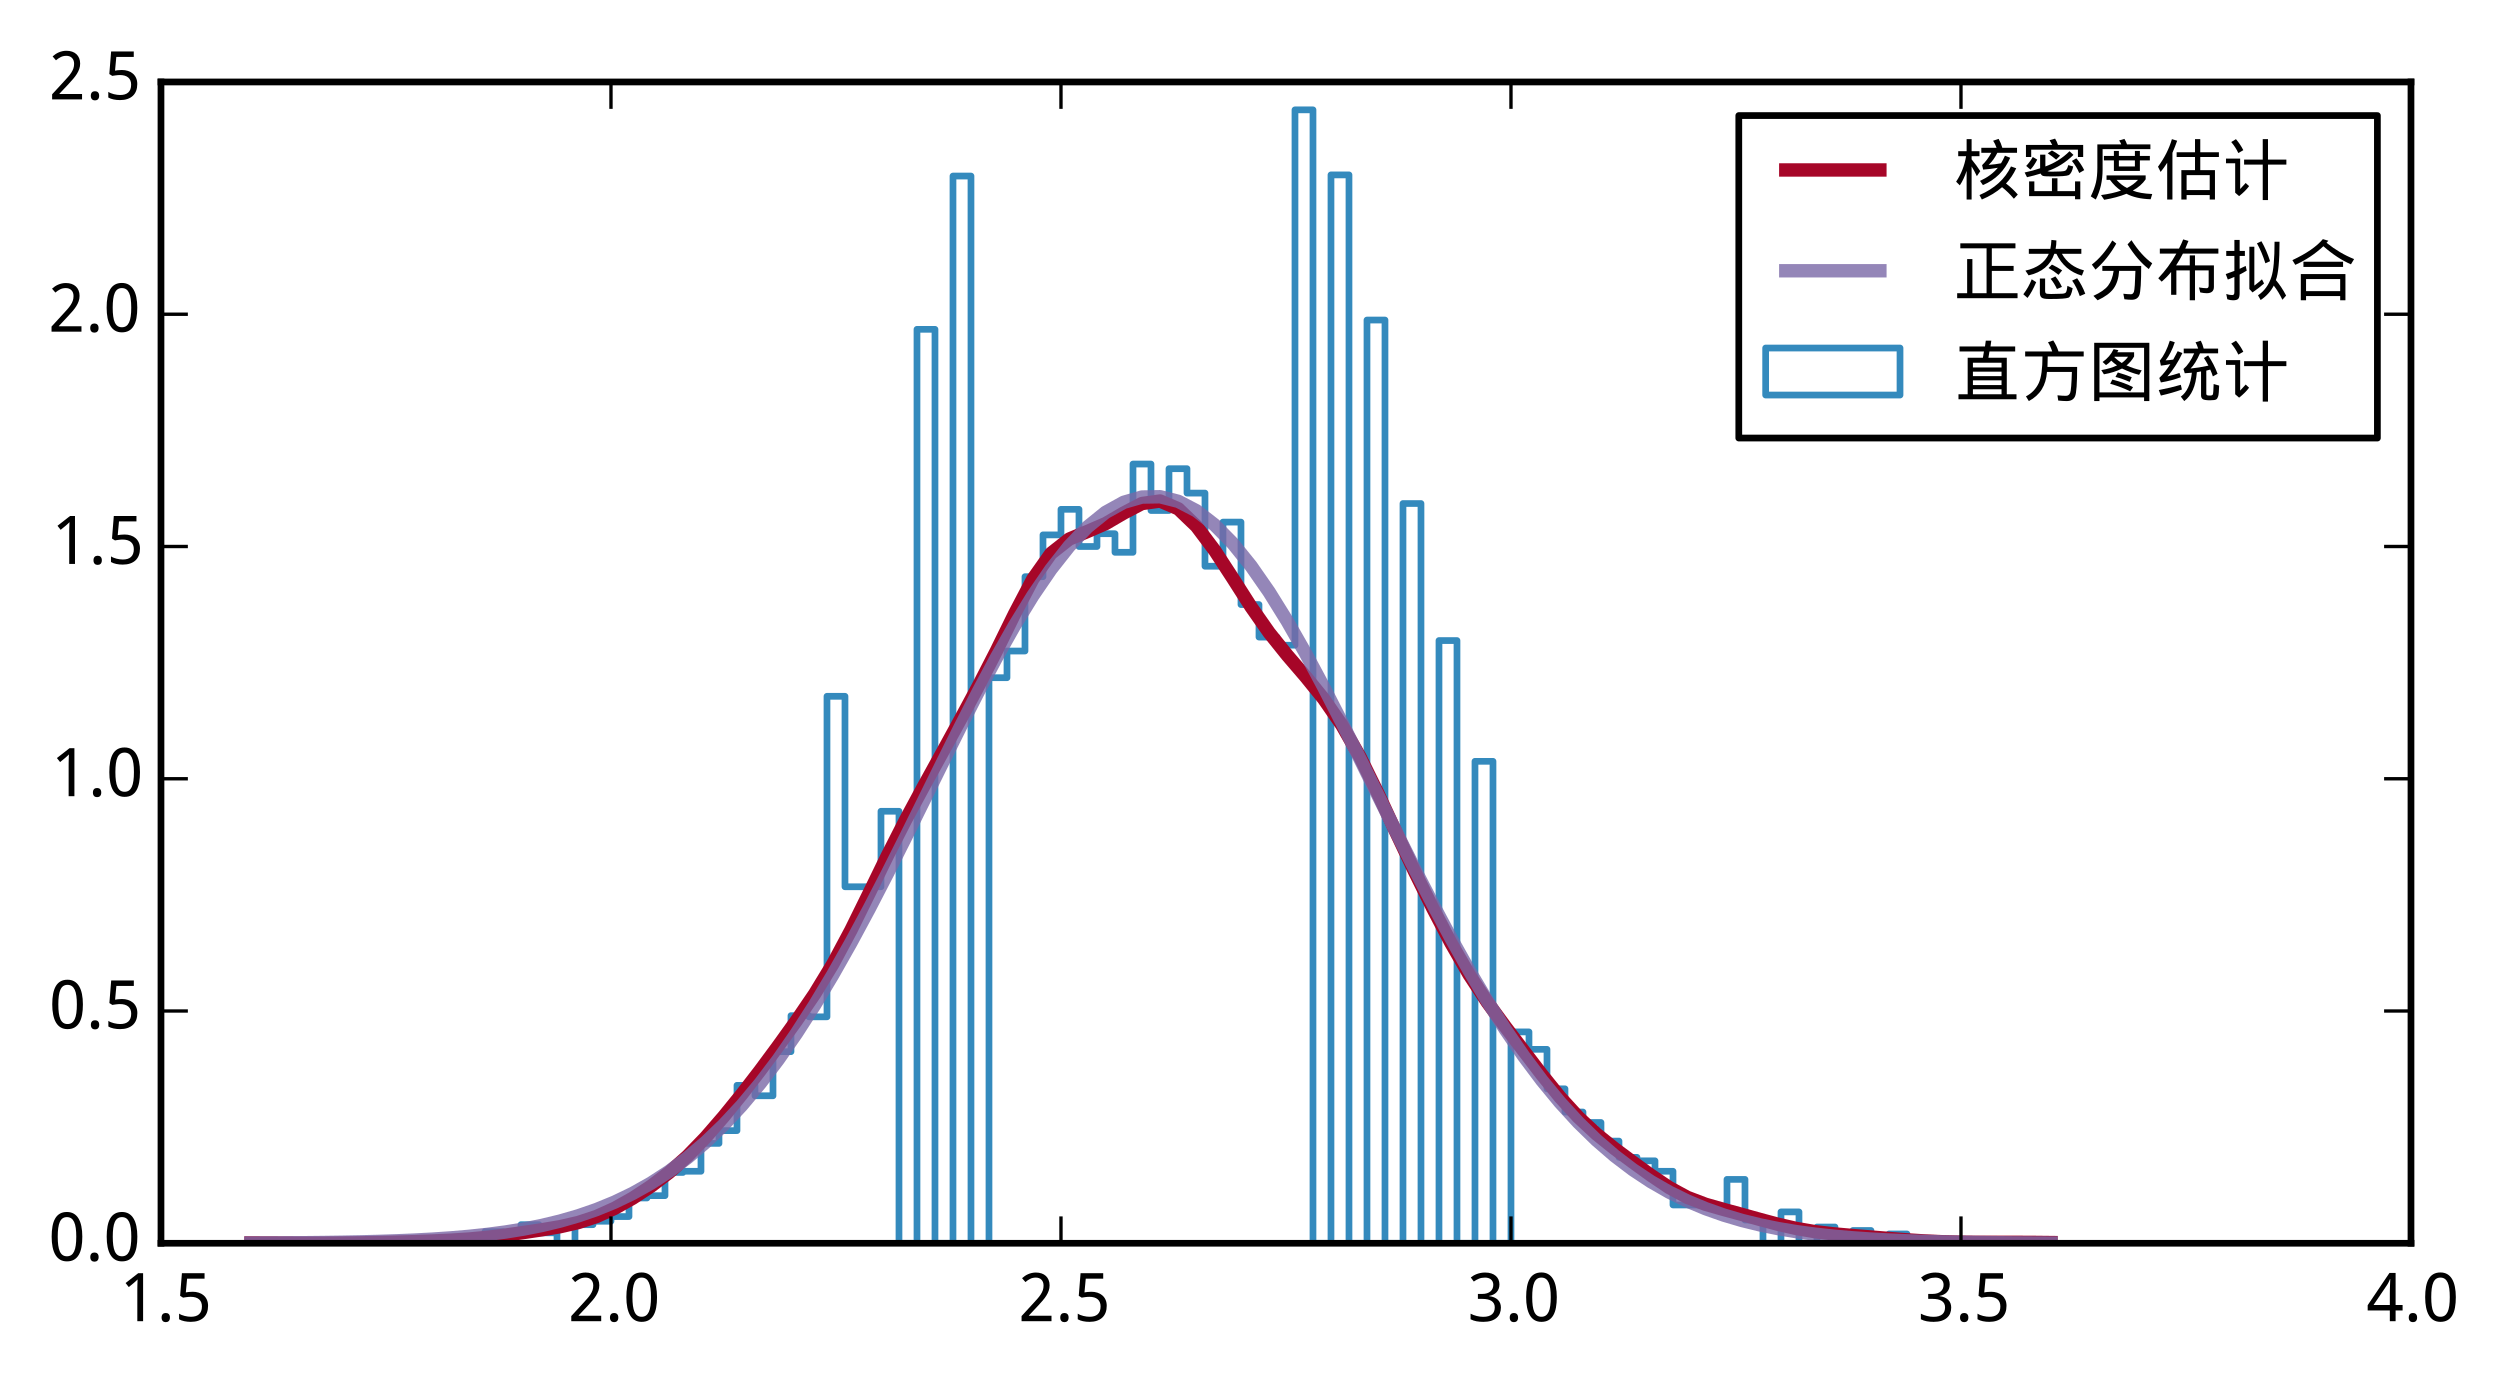 <?xml version="1.0" encoding="utf-8" standalone="no"?>
<!DOCTYPE svg PUBLIC "-//W3C//DTD SVG 1.1//EN"
  "http://www.w3.org/Graphics/SVG/1.1/DTD/svg11.dtd">
<!-- Created with matplotlib (http://matplotlib.org/) -->
<svg height="206pt" version="1.1" viewBox="0 0 372 206" width="372pt" xmlns="http://www.w3.org/2000/svg" xmlns:xlink="http://www.w3.org/1999/xlink">
 <defs>
  <style type="text/css">
*{stroke-linecap:butt;stroke-linejoin:round;}
  </style>
 </defs>
 <g id="figure_1">
  <g id="patch_1">
   <path d="
M0 206.196
L372.509 206.196
L372.509 0
L0 0
z
" style="fill:#ffffff;"/>
  </g>
  <g id="axes_1">
   <g id="patch_2">
    <path d="
M23.954 184.999
L358.754 184.999
L358.754 12.199
L23.954 12.199
z
" style="fill:#ffffff;"/>
   </g>
   <g id="patch_3">
    <path clip-path="url(#pf0b3882f03)" d="
M37.346 184.999
L37.346 184.826
L40.025 184.826
L40.025 184.999
L53.417 184.999
L53.417 184.826
L56.095 184.826
L56.095 184.999
L58.773 184.999
L58.773 184.826
L61.452 184.826
L61.452 184.999
L64.13 184.999
L64.13 184.48
L66.809 184.48
L66.809 184.653
L69.487 184.653
L69.487 184.48
L72.165 184.48
L72.165 183.271
L74.844 183.271
L74.844 183.789
L77.522 183.789
L77.522 182.234
L80.201 182.234
L80.201 183.444
L82.879 183.444
L82.879 184.999
L85.558 184.999
L85.558 182.234
L88.236 182.234
L88.236 181.716
L90.914 181.716
L90.914 181.024
L93.593 181.024
L93.593 178.26
L96.271 178.26
L96.271 177.914
L98.95 177.914
L98.95 174.458
L101.628 174.458
L101.628 174.285
L104.306 174.285
L104.306 170.138
L106.985 170.138
L106.985 168.237
L109.663 168.237
L109.663 161.498
L112.341 161.498
L112.341 163.053
L115.02 163.053
L115.02 156.487
L117.698 156.487
L117.698 151.13
L120.377 151.13
L120.377 151.303
L123.055 151.303
L123.055 103.61
L125.733 103.61
L125.733 131.949
L131.09 131.949
L131.09 120.717
L133.769 120.717
L133.769 184.999
L136.447 184.999
L136.447 49.005
L139.125 49.005
L139.125 184.999
L141.804 184.999
L141.804 26.196
L144.482 26.196
L144.482 184.999
L147.161 184.999
L147.161 100.845
L149.839 100.845
L149.839 96.871
L152.517 96.871
L152.517 85.812
L155.196 85.812
L155.196 79.591
L157.874 79.591
L157.874 75.789
L160.553 75.789
L160.553 81.319
L163.231 81.319
L163.231 79.418
L165.909 79.418
L165.909 82.183
L168.588 82.183
L168.588 69.05
L171.266 69.05
L171.266 75.962
L173.945 75.962
L173.945 69.741
L176.623 69.741
L176.623 73.37
L179.301 73.37
L179.301 84.256
L181.98 84.256
L181.98 77.69
L184.658 77.69
L184.658 89.959
L187.337 89.959
L187.337 94.797
L190.015 94.797
L190.015 96.007
L192.693 96.007
L192.693 16.346
L195.372 16.346
L195.372 184.999
L198.05 184.999
L198.05 26.023
L200.729 26.023
L200.729 184.999
L203.407 184.999
L203.407 47.623
L206.085 47.623
L206.085 184.999
L208.764 184.999
L208.764 74.925
L211.442 74.925
L211.442 184.999
L214.121 184.999
L214.121 95.316
L216.799 95.316
L216.799 184.999
L219.477 184.999
L219.477 113.287
L222.156 113.287
L222.156 184.999
L224.834 184.999
L224.834 153.549
L227.513 153.549
L227.513 156.141
L230.191 156.141
L230.191 162.016
L232.869 162.016
L232.869 165.472
L235.548 165.472
L235.548 167.028
L238.226 167.028
L238.226 169.792
L240.905 169.792
L240.905 172.212
L243.583 172.212
L243.583 172.73
L246.261 172.73
L246.261 174.285
L248.94 174.285
L248.94 179.296
L254.297 179.296
L254.297 179.469
L256.975 179.469
L256.975 175.495
L259.653 175.495
L259.653 181.543
L262.332 181.543
L262.332 184.999
L265.01 184.999
L265.01 180.333
L267.689 180.333
L267.689 184.999
L270.367 184.999
L270.367 182.58
L273.045 182.58
L273.045 184.999
L275.724 184.999
L275.724 183.098
L278.402 183.098
L278.402 184.999
L281.081 184.999
L281.081 183.616
L283.759 183.616
L283.759 184.999
L286.437 184.999
L286.437 184.653
L289.116 184.653
L289.116 184.999
L291.794 184.999
L291.794 184.826
L294.473 184.826
L294.473 184.999
L297.151 184.999
L297.151 184.826
L302.508 184.826
L302.508 184.653
L305.186 184.653
L305.186 184.999
L305.186 184.999" style="fill:none;stroke:#348abd;stroke-linejoin:miter;"/>
   </g>
   <g id="line2d_1">
    <path clip-path="url(#pf0b3882f03)" d="
M37.346 184.958
L40.052 184.965
L42.757 184.978
L45.463 184.987
L48.168 184.984
L50.873 184.966
L53.579 184.933
L56.285 184.888
L58.99 184.831
L61.695 184.756
L64.401 184.66
L67.106 184.538
L69.812 184.368
L72.517 184.118
L75.223 183.781
L77.928 183.394
L80.633 182.99
L83.339 182.534
L86.044 181.913
L88.75 181.018
L91.455 179.8
L94.161 178.283
L96.866 176.507
L99.572 174.456
L102.277 172.054
L104.983 169.256
L107.688 166.134
L110.394 162.8
L113.099 159.292
L115.804 155.633
L118.51 151.87
L121.215 147.9
L123.921 143.455
L126.626 138.393
L129.332 132.896
L132.037 127.336
L134.743 122.019
L137.448 116.994
L140.154 112.082
L142.859 107.141
L145.564 102.113
L148.27 96.847
L150.975 91.33
L153.681 86.173
L156.386 82.347
L159.092 80.216
L161.797 79.09
L164.503 77.921
L167.208 76.342
L169.914 74.926
L172.619 74.551
L175.324 75.707
L178.03 78.3
L180.735 81.895
L183.441 86.047
L186.146 90.283
L188.852 94.146
L191.557 97.518
L194.263 100.67
L196.968 104
L199.674 107.905
L202.379 112.651
L205.084 118.153
L207.79 123.979
L210.495 129.698
L213.201 135.163
L215.906 140.328
L218.612 145.027
L221.317 149.139
L224.023 152.823
L226.728 156.375
L229.434 159.91
L232.139 163.262
L234.844 166.221
L237.55 168.737
L240.255 170.915
L242.961 172.925
L245.666 174.882
L248.372 176.705
L251.077 178.17
L253.783 179.199
L256.488 179.972
L259.194 180.705
L261.899 181.46
L264.604 182.182
L267.31 182.799
L270.015 183.264
L272.721 183.584
L275.426 183.823
L278.132 184.046
L280.837 184.267
L283.543 184.475
L286.248 184.648
L288.954 184.767
L291.659 184.834
L294.364 184.861
L297.07 184.862
L299.775 184.858
L302.481 184.867
L305.186 184.895" style="fill:none;stroke:#a60628;stroke-linecap:square;stroke-width:2.0;"/>
   </g>
   <g id="line2d_2">
    <path clip-path="url(#pf0b3882f03)" d="
M37.346 184.967
L40.052 184.954
L42.757 184.937
L45.463 184.915
L48.168 184.885
L50.873 184.845
L53.579 184.793
L56.285 184.725
L58.99 184.637
L61.695 184.524
L64.401 184.38
L67.106 184.197
L69.812 183.967
L72.517 183.679
L75.223 183.322
L77.928 182.884
L80.633 182.347
L83.339 181.697
L86.044 180.915
L88.75 179.981
L91.455 178.874
L94.161 177.572
L96.866 176.052
L99.572 174.293
L102.277 172.273
L104.983 169.972
L107.688 167.372
L110.394 164.458
L113.099 161.221
L115.804 157.656
L118.51 153.765
L121.215 149.555
L123.921 145.043
L126.626 140.256
L129.332 135.225
L132.037 129.995
L134.743 124.618
L137.448 119.152
L140.154 113.667
L142.859 108.235
L145.564 102.936
L148.27 97.851
L150.975 93.062
L153.681 88.651
L156.386 84.697
L159.092 81.269
L161.797 78.434
L164.503 76.245
L167.208 74.745
L169.914 73.962
L172.619 73.914
L175.324 74.599
L178.03 76.006
L180.735 78.106
L183.441 80.859
L186.146 84.211
L188.852 88.1
L191.557 92.454
L194.263 97.198
L196.968 102.248
L199.674 107.524
L202.379 112.943
L205.084 118.425
L207.79 123.897
L210.495 129.29
L213.201 134.543
L215.906 139.602
L218.612 144.424
L221.317 148.974
L224.023 153.225
L226.728 157.159
L229.434 160.768
L232.139 164.048
L234.844 167.004
L237.55 169.645
L240.255 171.985
L242.961 174.041
L245.666 175.833
L248.372 177.383
L251.077 178.713
L253.783 179.845
L256.488 180.801
L259.194 181.602
L261.899 182.268
L264.604 182.819
L267.31 183.269
L270.015 183.636
L272.721 183.932
L275.426 184.169
L278.132 184.358
L280.837 184.507
L283.543 184.624
L286.248 184.715
L288.954 184.785
L291.659 184.839
L294.364 184.88
L297.07 184.911
L299.775 184.935
L302.481 184.952
L305.186 184.965" style="fill:none;opacity:0.8;stroke:#7a68a6;stroke-linecap:square;stroke-width:2.0;"/>
   </g>
   <g id="patch_4">
    <path d="
M23.954 12.199
L358.754 12.199" style="fill:none;stroke:#000000;stroke-linecap:square;stroke-linejoin:miter;"/>
   </g>
   <g id="patch_5">
    <path d="
M358.754 184.999
L358.754 12.199" style="fill:none;stroke:#000000;stroke-linecap:square;stroke-linejoin:miter;"/>
   </g>
   <g id="patch_6">
    <path d="
M23.954 184.999
L358.754 184.999" style="fill:none;stroke:#000000;stroke-linecap:square;stroke-linejoin:miter;"/>
   </g>
   <g id="patch_7">
    <path d="
M23.954 184.999
L23.954 12.199" style="fill:none;stroke:#000000;stroke-linecap:square;stroke-linejoin:miter;"/>
   </g>
   <g id="matplotlib.axis_1">
    <g id="xtick_1">
     <g id="line2d_3">
      <defs>
       <path d="
M0 0
L0 -4" id="m93b0483c22" style="stroke:#000000;stroke-width:0.5;"/>
      </defs>
      <g>
       <use style="stroke:#000000;stroke-width:0.5;" x="23.954" xlink:href="#m93b0483c22" y="184.999"/>
      </g>
     </g>
     <g id="line2d_4">
      <defs>
       <path d="
M0 0
L0 4" id="m741efc42ff" style="stroke:#000000;stroke-width:0.5;"/>
      </defs>
      <g>
       <use style="stroke:#000000;stroke-width:0.5;" x="23.954" xlink:href="#m741efc42ff" y="12.199"/>
      </g>
     </g>
     <g id="text_1">
      <!-- 1.5 -->
      <defs>
       <path d="
M34.719 0
L26.125 0
L26.125 44.578
Q26.125 46.688 26.141 49.078
Q26.172 51.469 26.234 53.828
Q26.312 56.203 26.391 58.375
Q26.469 60.547 26.516 62.203
Q25.688 61.328 25.047 60.688
Q24.422 60.062 23.75 59.469
Q23.094 58.891 22.359 58.219
Q21.625 57.562 20.609 56.688
L13.375 50.781
L8.688 56.781
L27.391 71.391
L34.719 71.391
z
" id="WenQuanYiMicroHei-31"/>
       <path d="
M7.172 5.422
Q7.172 7.281 7.656 8.562
Q8.156 9.859 8.984 10.656
Q9.812 11.469 10.938 11.828
Q12.062 12.203 13.375 12.203
Q14.656 12.203 15.797 11.828
Q16.938 11.469 17.766 10.656
Q18.609 9.859 19.094 8.562
Q19.578 7.281 19.578 5.422
Q19.578 3.609 19.094 2.312
Q18.609 1.031 17.766 0.188
Q16.938 -0.641 15.797 -1.031
Q14.656 -1.422 13.375 -1.422
Q12.062 -1.422 10.938 -1.031
Q9.812 -0.641 8.984 0.188
Q8.156 1.031 7.656 2.312
Q7.172 3.609 7.172 5.422" id="WenQuanYiMicroHei-2e"/>
       <path d="
M26.609 43.797
Q31.453 43.797 35.625 42.453
Q39.797 41.109 42.891 38.469
Q46 35.844 47.75 31.938
Q49.516 28.031 49.516 22.906
Q49.516 17.328 47.844 12.891
Q46.188 8.453 42.922 5.375
Q39.656 2.297 34.844 0.656
Q30.031 -0.984 23.781 -0.984
Q21.297 -0.984 18.875 -0.734
Q16.453 -0.484 14.234 -0.016
Q12.016 0.438 10.016 1.172
Q8.016 1.906 6.391 2.875
L6.391 11.281
Q8.016 10.156 10.188 9.281
Q12.359 8.406 14.75 7.812
Q17.141 7.234 19.547 6.906
Q21.969 6.594 24.031 6.594
Q27.875 6.594 30.906 7.5
Q33.938 8.406 36.031 10.297
Q38.141 12.203 39.25 15.078
Q40.375 17.969 40.375 21.922
Q40.375 28.906 36.078 32.594
Q31.781 36.281 23.578 36.281
Q22.266 36.281 20.719 36.156
Q19.188 36.031 17.641 35.828
Q16.109 35.641 14.719 35.422
Q13.328 35.203 12.312 35.016
L7.906 37.797
L10.594 71.391
L44.281 71.391
L44.281 63.281
L18.312 63.281
L16.406 42.828
Q17.969 43.109 20.531 43.453
Q23.094 43.797 26.609 43.797" id="WenQuanYiMicroHei-35"/>
      </defs>
      <g transform="translate(17.821 196.594)scale(0.1 -0.1)">
       <use xlink:href="#WenQuanYiMicroHei-31"/>
       <use x="55.078" xlink:href="#WenQuanYiMicroHei-2e"/>
       <use x="81.885" xlink:href="#WenQuanYiMicroHei-35"/>
      </g>
     </g>
    </g>
    <g id="xtick_2">
     <g id="line2d_5">
      <g>
       <use style="stroke:#000000;stroke-width:0.5;" x="90.914" xlink:href="#m93b0483c22" y="184.999"/>
      </g>
     </g>
     <g id="line2d_6">
      <g>
       <use style="stroke:#000000;stroke-width:0.5;" x="90.914" xlink:href="#m741efc42ff" y="12.199"/>
      </g>
     </g>
     <g id="text_2">
      <!-- 2.0 -->
      <defs>
       <path d="
M49.219 0
L4.688 0
L4.688 7.625
L21.781 26.219
Q25.438 30.172 28.312 33.438
Q31.203 36.719 33.219 39.844
Q35.25 42.969 36.328 46.109
Q37.406 49.266 37.406 52.984
Q37.406 55.859 36.578 58.047
Q35.75 60.25 34.203 61.781
Q32.672 63.328 30.562 64.109
Q28.469 64.891 25.875 64.891
Q21.234 64.891 17.5 63.016
Q13.766 61.141 10.406 58.203
L5.422 64.016
Q7.375 65.766 9.609 67.297
Q11.859 68.844 14.453 69.969
Q17.047 71.094 19.922 71.75
Q22.797 72.406 25.984 72.406
Q30.672 72.406 34.453 71.094
Q38.234 69.781 40.859 67.312
Q43.5 64.844 44.938 61.297
Q46.391 57.766 46.391 53.328
Q46.391 49.172 45.094 45.406
Q43.797 41.656 41.531 38.016
Q39.266 34.375 36.109 30.703
Q32.953 27.047 29.297 23.094
L15.578 8.5
L15.578 8.109
L49.219 8.109
z
" id="WenQuanYiMicroHei-32"/>
       <path d="
M50.391 35.797
Q50.391 27.156 49.141 20.312
Q47.906 13.484 45.141 8.734
Q42.391 4 38.031 1.5
Q33.688 -0.984 27.484 -0.984
Q21.734 -0.984 17.453 1.5
Q13.188 4 10.375 8.734
Q7.562 13.484 6.172 20.312
Q4.781 27.156 4.781 35.797
Q4.781 44.438 6.031 51.266
Q7.281 58.109 9.984 62.812
Q12.703 67.531 17.016 70.016
Q21.344 72.516 27.484 72.516
Q33.297 72.516 37.594 70.047
Q41.891 67.578 44.719 62.859
Q47.562 58.156 48.969 51.312
Q50.391 44.484 50.391 35.797
M13.812 35.797
Q13.812 28.469 14.547 23
Q15.281 17.531 16.891 13.891
Q18.5 10.25 21.109 8.422
Q23.734 6.594 27.484 6.594
Q31.25 6.594 33.891 8.391
Q36.531 10.203 38.203 13.812
Q39.891 17.438 40.641 22.922
Q41.406 28.422 41.406 35.797
Q41.406 43.109 40.641 48.578
Q39.891 54.047 38.203 57.656
Q36.531 61.281 33.891 63.078
Q31.25 64.891 27.484 64.891
Q23.734 64.891 21.109 63.078
Q18.5 61.281 16.891 57.656
Q15.281 54.047 14.547 48.578
Q13.812 43.109 13.812 35.797" id="WenQuanYiMicroHei-30"/>
      </defs>
      <g transform="translate(84.537 196.594)scale(0.1 -0.1)">
       <use xlink:href="#WenQuanYiMicroHei-32"/>
       <use x="55.078" xlink:href="#WenQuanYiMicroHei-2e"/>
       <use x="81.885" xlink:href="#WenQuanYiMicroHei-30"/>
      </g>
     </g>
    </g>
    <g id="xtick_3">
     <g id="line2d_7">
      <g>
       <use style="stroke:#000000;stroke-width:0.5;" x="157.874" xlink:href="#m93b0483c22" y="184.999"/>
      </g>
     </g>
     <g id="line2d_8">
      <g>
       <use style="stroke:#000000;stroke-width:0.5;" x="157.874" xlink:href="#m741efc42ff" y="12.199"/>
      </g>
     </g>
     <g id="text_3">
      <!-- 2.5 -->
      <g transform="translate(151.541 196.594)scale(0.1 -0.1)">
       <use xlink:href="#WenQuanYiMicroHei-32"/>
       <use x="55.078" xlink:href="#WenQuanYiMicroHei-2e"/>
       <use x="81.885" xlink:href="#WenQuanYiMicroHei-35"/>
      </g>
     </g>
    </g>
    <g id="xtick_4">
     <g id="line2d_9">
      <g>
       <use style="stroke:#000000;stroke-width:0.5;" x="224.834" xlink:href="#m93b0483c22" y="184.999"/>
      </g>
     </g>
     <g id="line2d_10">
      <g>
       <use style="stroke:#000000;stroke-width:0.5;" x="224.834" xlink:href="#m741efc42ff" y="12.199"/>
      </g>
     </g>
     <g id="text_4">
      <!-- 3.0 -->
      <defs>
       <path d="
M46.922 54.688
Q46.922 51.125 45.797 48.188
Q44.672 45.266 42.641 43.109
Q40.625 40.969 37.797 39.578
Q34.969 38.188 31.5 37.594
L31.5 37.312
Q40.141 36.234 44.625 31.812
Q49.125 27.391 49.125 20.312
Q49.125 15.625 47.531 11.719
Q45.953 7.812 42.719 4.984
Q39.5 2.156 34.562 0.578
Q29.641 -0.984 22.906 -0.984
Q17.578 -0.984 12.859 -0.141
Q8.156 0.688 4 2.875
L4 11.188
Q8.25 8.938 13.203 7.719
Q18.172 6.5 22.703 6.5
Q27.203 6.5 30.469 7.469
Q33.734 8.453 35.859 10.25
Q37.984 12.062 38.984 14.688
Q39.984 17.328 39.984 20.609
Q39.984 23.922 38.688 26.281
Q37.406 28.656 35.016 30.188
Q32.625 31.734 29.172 32.469
Q25.734 33.203 21.391 33.203
L14.891 33.203
L14.891 40.578
L21.391 40.578
Q25.344 40.578 28.422 41.547
Q31.5 42.531 33.562 44.328
Q35.641 46.141 36.719 48.625
Q37.797 51.125 37.797 54.109
Q37.797 56.641 36.906 58.641
Q36.031 60.641 34.422 62.031
Q32.812 63.422 30.562 64.156
Q28.328 64.891 25.594 64.891
Q20.359 64.891 16.375 63.25
Q12.406 61.625 8.797 58.984
L4.297 65.094
Q6.156 66.609 8.422 67.922
Q10.688 69.234 13.375 70.234
Q16.062 71.234 19.109 71.812
Q22.172 72.406 25.594 72.406
Q30.859 72.406 34.828 71.094
Q38.812 69.781 41.5 67.406
Q44.188 65.047 45.547 61.797
Q46.922 58.547 46.922 54.688" id="WenQuanYiMicroHei-33"/>
      </defs>
      <g transform="translate(218.423 196.594)scale(0.1 -0.1)">
       <use xlink:href="#WenQuanYiMicroHei-33"/>
       <use x="55.078" xlink:href="#WenQuanYiMicroHei-2e"/>
       <use x="81.885" xlink:href="#WenQuanYiMicroHei-30"/>
      </g>
     </g>
    </g>
    <g id="xtick_5">
     <g id="line2d_11">
      <g>
       <use style="stroke:#000000;stroke-width:0.5;" x="291.794" xlink:href="#m93b0483c22" y="184.999"/>
      </g>
     </g>
     <g id="line2d_12">
      <g>
       <use style="stroke:#000000;stroke-width:0.5;" x="291.794" xlink:href="#m741efc42ff" y="12.199"/>
      </g>
     </g>
     <g id="text_5">
      <!-- 3.5 -->
      <g transform="translate(285.427 196.594)scale(0.1 -0.1)">
       <use xlink:href="#WenQuanYiMicroHei-33"/>
       <use x="55.078" xlink:href="#WenQuanYiMicroHei-2e"/>
       <use x="81.885" xlink:href="#WenQuanYiMicroHei-35"/>
      </g>
     </g>
    </g>
    <g id="xtick_6">
     <g id="line2d_13">
      <g>
       <use style="stroke:#000000;stroke-width:0.5;" x="358.754" xlink:href="#m93b0483c22" y="184.999"/>
      </g>
     </g>
     <g id="line2d_14">
      <g>
       <use style="stroke:#000000;stroke-width:0.5;" x="358.754" xlink:href="#m741efc42ff" y="12.199"/>
      </g>
     </g>
     <g id="text_6">
      <!-- 4.0 -->
      <defs>
       <path d="
M53.078 16.016
L42.672 16.016
L42.672 0
L34.078 0
L34.078 16.016
L1.125 16.016
L1.125 23.781
L33.5 71.781
L42.672 71.781
L42.672 24.125
L53.078 24.125
z

M34.078 24.125
L34.078 41.5
Q34.078 44.234 34.156 47.234
Q34.234 50.25 34.328 53.094
Q34.422 55.953 34.547 58.438
Q34.672 60.938 34.719 62.594
L34.281 62.594
Q33.938 61.625 33.422 60.422
Q32.906 59.234 32.297 58.031
Q31.688 56.844 31.047 55.719
Q30.422 54.594 29.891 53.812
L9.812 24.125
z
" id="WenQuanYiMicroHei-34"/>
      </defs>
      <g transform="translate(352.199 196.594)scale(0.1 -0.1)">
       <use xlink:href="#WenQuanYiMicroHei-34"/>
       <use x="55.078" xlink:href="#WenQuanYiMicroHei-2e"/>
       <use x="81.885" xlink:href="#WenQuanYiMicroHei-30"/>
      </g>
     </g>
    </g>
   </g>
   <g id="matplotlib.axis_2">
    <g id="ytick_1">
     <g id="line2d_15">
      <defs>
       <path d="
M0 0
L4 0" id="m728421d6d4" style="stroke:#000000;stroke-width:0.5;"/>
      </defs>
      <g>
       <use style="stroke:#000000;stroke-width:0.5;" x="23.954" xlink:href="#m728421d6d4" y="184.999"/>
      </g>
     </g>
     <g id="line2d_16">
      <defs>
       <path d="
M0 0
L-4 0" id="mcb0005524f" style="stroke:#000000;stroke-width:0.5;"/>
      </defs>
      <g>
       <use style="stroke:#000000;stroke-width:0.5;" x="358.754" xlink:href="#mcb0005524f" y="184.999"/>
      </g>
     </g>
     <g id="text_7">
      <!-- 0.0 -->
      <g transform="translate(7.209 187.595)scale(0.1 -0.1)">
       <use xlink:href="#WenQuanYiMicroHei-30"/>
       <use x="55.078" xlink:href="#WenQuanYiMicroHei-2e"/>
       <use x="81.885" xlink:href="#WenQuanYiMicroHei-30"/>
      </g>
     </g>
    </g>
    <g id="ytick_2">
     <g id="line2d_17">
      <g>
       <use style="stroke:#000000;stroke-width:0.5;" x="23.954" xlink:href="#m728421d6d4" y="150.439"/>
      </g>
     </g>
     <g id="line2d_18">
      <g>
       <use style="stroke:#000000;stroke-width:0.5;" x="358.754" xlink:href="#mcb0005524f" y="150.439"/>
      </g>
     </g>
     <g id="text_8">
      <!-- 0.5 -->
      <g transform="translate(7.297 153.035)scale(0.1 -0.1)">
       <use xlink:href="#WenQuanYiMicroHei-30"/>
       <use x="55.078" xlink:href="#WenQuanYiMicroHei-2e"/>
       <use x="81.885" xlink:href="#WenQuanYiMicroHei-35"/>
      </g>
     </g>
    </g>
    <g id="ytick_3">
     <g id="line2d_19">
      <g>
       <use style="stroke:#000000;stroke-width:0.5;" x="23.954" xlink:href="#m728421d6d4" y="115.879"/>
      </g>
     </g>
     <g id="line2d_20">
      <g>
       <use style="stroke:#000000;stroke-width:0.5;" x="358.754" xlink:href="#mcb0005524f" y="115.879"/>
      </g>
     </g>
     <g id="text_9">
      <!-- 1.0 -->
      <g transform="translate(7.6 118.475)scale(0.1 -0.1)">
       <use xlink:href="#WenQuanYiMicroHei-31"/>
       <use x="55.078" xlink:href="#WenQuanYiMicroHei-2e"/>
       <use x="81.885" xlink:href="#WenQuanYiMicroHei-30"/>
      </g>
     </g>
    </g>
    <g id="ytick_4">
     <g id="line2d_21">
      <g>
       <use style="stroke:#000000;stroke-width:0.5;" x="23.954" xlink:href="#m728421d6d4" y="81.319"/>
      </g>
     </g>
     <g id="line2d_22">
      <g>
       <use style="stroke:#000000;stroke-width:0.5;" x="358.754" xlink:href="#mcb0005524f" y="81.319"/>
      </g>
     </g>
     <g id="text_10">
      <!-- 1.5 -->
      <g transform="translate(7.687 83.915)scale(0.1 -0.1)">
       <use xlink:href="#WenQuanYiMicroHei-31"/>
       <use x="55.078" xlink:href="#WenQuanYiMicroHei-2e"/>
       <use x="81.885" xlink:href="#WenQuanYiMicroHei-35"/>
      </g>
     </g>
    </g>
    <g id="ytick_5">
     <g id="line2d_23">
      <g>
       <use style="stroke:#000000;stroke-width:0.5;" x="23.954" xlink:href="#m728421d6d4" y="46.759"/>
      </g>
     </g>
     <g id="line2d_24">
      <g>
       <use style="stroke:#000000;stroke-width:0.5;" x="358.754" xlink:href="#mcb0005524f" y="46.759"/>
      </g>
     </g>
     <g id="text_11">
      <!-- 2.0 -->
      <g transform="translate(7.2 49.355)scale(0.1 -0.1)">
       <use xlink:href="#WenQuanYiMicroHei-32"/>
       <use x="55.078" xlink:href="#WenQuanYiMicroHei-2e"/>
       <use x="81.885" xlink:href="#WenQuanYiMicroHei-30"/>
      </g>
     </g>
    </g>
    <g id="ytick_6">
     <g id="line2d_25">
      <g>
       <use style="stroke:#000000;stroke-width:0.5;" x="23.954" xlink:href="#m728421d6d4" y="12.199"/>
      </g>
     </g>
     <g id="line2d_26">
      <g>
       <use style="stroke:#000000;stroke-width:0.5;" x="358.754" xlink:href="#mcb0005524f" y="12.199"/>
      </g>
     </g>
     <g id="text_12">
      <!-- 2.5 -->
      <g transform="translate(7.287 14.795)scale(0.1 -0.1)">
       <use xlink:href="#WenQuanYiMicroHei-32"/>
       <use x="55.078" xlink:href="#WenQuanYiMicroHei-2e"/>
       <use x="81.885" xlink:href="#WenQuanYiMicroHei-35"/>
      </g>
     </g>
    </g>
   </g>
   <g id="legend_1">
    <g id="patch_8">
     <path d="
M258.732 65.182
L353.756 65.182
L353.756 17.197
L258.732 17.197
z
" style="fill:#ffffff;stroke:#000000;stroke-linejoin:miter;"/>
    </g>
    <g id="line2d_27">
     <path d="
M265.729 25.292
L279.723 25.292" style="fill:none;stroke:#a60628;stroke-linecap:square;stroke-width:2.0;"/>
    </g>
    <g id="line2d_28"/>
    <g id="text_13">
     <!-- 核密度估计 -->
     <defs>
      <path d="
M24.609 80.859
L32.422 78.516
Q29.297 69.531 25.391 60.547
L25.391 -8.984
L17.578 -8.984
L17.578 45.703
Q12.891 38.281 7.812 32.031
L3.906 39.844
Q18.359 59.375 24.609 80.859
M31.641 61.328
L58.984 61.328
L58.984 80.859
L66.797 80.859
L66.797 61.328
L94.531 61.328
L94.531 54.297
L66.797 54.297
L66.797 34.766
L88.672 34.766
L88.672 -8.984
L80.859 -8.984
L80.859 -2.344
L46.484 -2.344
L46.484 -8.984
L38.672 -8.984
L38.672 34.766
L58.984 34.766
L58.984 54.297
L31.641 54.297
z

M46.484 5.078
L80.859 5.078
L80.859 27.344
L46.484 27.344
z
" id="WenQuanYiMicroHei-4f30"/>
      <path d="
M53.906 81.25
Q56.25 77.734 57.812 73.047
L92.578 73.047
L92.578 66.016
L21.484 66.016
L21.484 35.547
Q21.484 10.547 11.328 -8.984
L3.906 -4.297
Q9.375 7.031 11.516 16.203
Q13.672 25.391 13.672 38.281
L13.672 73.047
L49.219 73.047
Q48.047 76.172 46.094 78.906
z

M23.438 55.859
L38.281 55.859
L38.281 63.281
L45.703 63.281
L45.703 55.859
L69.531 55.859
L69.531 63.281
L76.953 63.281
L76.953 55.859
L91.797 55.859
L91.797 49.219
L76.953 49.219
L76.953 33.594
L38.281 33.594
L38.281 49.219
L23.438 49.219
z

M69.531 40.234
L69.531 49.219
L45.703 49.219
L45.703 40.234
z

M27.344 26.953
L85.547 26.953
L85.547 21.094
Q78.906 11.328 66.406 4.297
Q76.953 0 95.312 -0.781
L92.969 -8.594
Q70.703 -7.812 57.031 -0.391
Q42.578 -6.25 23.828 -9.375
L19.141 -2.344
Q36.719 0 48.828 4.297
Q39.844 10.156 32.422 20.312
L27.344 20.312
z

M42.188 20.312
Q49.609 12.109 57.812 8.203
Q67.969 13.281 74.219 20.312
z
" id="WenQuanYiMicroHei-5ea6"/>
      <path d="
M19.922 80.859
Q26.562 73.047 30.859 64.453
L23.438 60.156
Q19.531 68.75 12.891 76.562
z

M5.078 51.953
L26.172 51.953
L26.172 6.641
L34.375 15.625
L39.453 10.938
Q33.984 3.516 24.609 -3.906
L18.75 1.172
L18.75 44.922
L5.078 44.922
z

M32.031 50.391
L59.766 50.391
L59.766 80.859
L67.578 80.859
L67.578 50.391
L94.922 50.391
L94.922 42.969
L67.578 42.969
L67.578 -9.766
L59.766 -9.766
L59.766 42.969
L32.031 42.969
z
" id="WenQuanYiMicroHei-8ba1"/>
      <path d="
M50.781 81.641
Q53.516 77.344 55.078 72.266
L92.578 72.266
L92.578 54.297
L84.766 54.297
L84.766 65.234
L15.234 65.234
L15.234 54.297
L7.422 54.297
L7.422 72.266
L46.484 72.266
Q44.531 76.172 42.578 79.297
z

M46.094 22.656
L54.297 22.656
L54.297 3.516
L80.469 3.516
L80.469 17.969
L88.281 17.969
L88.281 -8.594
L80.469 -8.594
L80.469 -3.906
L12.109 -3.906
L12.109 17.969
L19.922 17.969
L19.922 3.516
L46.094 3.516
z

M46.094 64.062
Q51.953 60.938 58.203 56.25
L52.344 50.391
Q46.875 55.078 39.844 59.766
z

M28.516 57.812
L36.328 57.812
L36.328 40.234
Q57.031 47.656 72.266 62.891
L78.125 57.422
Q60.938 40.625 39.453 33.203
Q41.797 32.422 45.312 32.422
Q62.5 32.422 65.625 33.781
Q68.75 35.156 70.312 42.188
L77.734 40.234
Q75.781 30.078 71.094 27.344
Q66.797 25.391 45.312 25.391
Q35.156 25.391 32.812 26.172
Q30.469 26.953 29.297 29.688
Q19.531 26.562 8.984 24.219
L5.469 31.25
Q18.359 33.984 28.516 37.5
z

M17.578 54.297
L24.219 50.391
Q19.141 40.625 14.062 35.547
L7.812 41.016
Q13.672 47.266 17.578 54.297
M82.422 52.344
Q89.453 44.141 94.141 34.766
L86.719 30.469
Q82.812 39.844 75.781 48.438
z
" id="WenQuanYiMicroHei-5bc6"/>
      <path d="
M51.953 42.578
Q62.5 43.359 70.312 44.922
Q73.438 50 76.172 56.25
L83.984 53.125
Q71.484 24.219 43.359 12.5
L39.062 18.75
Q55.469 26.172 65.625 38.281
Q55.078 36.328 43.75 35.547
L42.188 42.188
Q50 49.609 55.859 60.547
L41.016 60.547
L41.016 67.969
L63.672 67.969
Q61.719 73.828 58.594 78.516
L66.797 81.25
Q70.312 75 72.266 67.969
L94.141 67.969
L94.141 60.547
L64.844 60.547
Q59.766 50 51.953 42.578
M85.156 40.234
L92.969 37.5
Q86.719 24.219 77.734 14.844
Q87.109 7.812 95.312 -1.562
L89.453 -7.812
Q81.25 1.953 71.875 9.375
Q59.375 -1.562 41.797 -8.984
L38.281 -2.344
Q71.875 12.109 85.156 40.234
M6.641 62.891
L19.141 62.891
L19.141 80.859
L26.562 80.859
L26.562 62.891
L38.281 62.891
L38.281 55.469
L26.562 55.469
L26.562 50.781
Q33.984 41.797 39.453 33.203
L34.375 25.781
Q30.469 33.984 26.562 40.234
L26.562 -8.984
L19.141 -8.984
L19.141 33.594
Q14.844 20.703 8.984 12.109
L3.516 17.578
Q14.844 34.375 18.359 55.469
L6.641 55.469
z
" id="WenQuanYiMicroHei-6838"/>
     </defs>
     <g transform="translate(290.719 28.791)scale(0.1 -0.1)">
      <use xlink:href="#WenQuanYiMicroHei-6838"/>
      <use x="100.0" xlink:href="#WenQuanYiMicroHei-5bc6"/>
      <use x="200.0" xlink:href="#WenQuanYiMicroHei-5ea6"/>
      <use x="300.0" xlink:href="#WenQuanYiMicroHei-4f30"/>
      <use x="400.0" xlink:href="#WenQuanYiMicroHei-8ba1"/>
     </g>
    </g>
    <g id="line2d_29">
     <path d="
M265.729 40.288
L279.723 40.288" style="fill:none;opacity:0.8;stroke:#7a68a6;stroke-linecap:square;stroke-width:2.0;"/>
    </g>
    <g id="line2d_30"/>
    <g id="text_14">
     <!-- 正态分布拟合 -->
     <defs>
      <path d="
M9.766 75.781
L91.797 75.781
L91.797 68.359
L56.641 68.359
L56.641 42.188
L89.062 42.188
L89.062 34.766
L56.641 34.766
L56.641 1.562
L94.922 1.562
L94.922 -5.859
L5.078 -5.859
L5.078 1.562
L19.922 1.562
L19.922 52.344
L27.734 52.344
L27.734 1.562
L48.828 1.562
L48.828 68.359
L9.766 68.359
z
" id="WenQuanYiMicroHei-6b63"/>
      <path d="
M6.641 67.969
L35.156 67.969
Q38.672 74.609 41.406 81.641
L49.219 79.297
L44.531 67.969
L93.75 67.969
L93.75 60.547
L41.016 60.547
Q37.109 52.734 30.859 42.969
L51.172 42.969
L51.172 57.812
L58.984 57.812
L58.984 42.969
L87.109 42.969
L87.109 10.938
Q87.109 6.25 84.375 3.906
Q81.641 1.562 76.562 1.562
Q72.266 1.562 66.797 2.734
L64.844 10.156
Q72.266 8.984 76.172 8.984
Q79.297 8.984 79.297 12.891
L79.297 35.547
L58.984 35.547
L58.984 -8.984
L51.172 -8.984
L51.172 35.547
L31.25 35.547
L31.25 -0.781
L23.438 -0.781
L23.438 33.203
Q17.188 25.391 9.375 18.75
L4.297 23.828
Q19.922 40.234 31.25 60.547
L6.641 60.547
z
" id="WenQuanYiMicroHei-5e03"/>
      <path d="
M49.219 82.031
L57.422 79.688
Q56.25 78.125 54.688 76.562
Q74.219 60.938 95.703 52.344
L91.016 44.531
Q70.312 53.516 50 71.484
Q31.641 54.297 8.203 43.75
L3.906 50.781
Q35.547 65.625 49.219 82.031
M20.312 48.438
L79.297 48.438
L79.297 40.625
L20.312 40.625
z

M82.812 30.078
L82.812 -8.984
L75 -8.984
L75 -2.734
L24.219 -2.734
L24.219 -8.984
L16.406 -8.984
L16.406 30.078
z

M24.219 4.688
L75 4.688
L75 22.656
L24.219 22.656
z
" id="WenQuanYiMicroHei-5408"/>
      <path d="
M64.453 80.469
Q78.906 57.812 95.312 46.094
L90.234 37.5
Q73.828 50 58.594 74.219
z

M35.938 80.078
L41.797 75.391
Q28.906 52.344 10.938 36.719
L5.469 44.141
Q22.266 57.031 35.938 80.078
M21.094 42.188
L78.906 42.188
Q78.906 5.859 76.172 -1.172
Q73.438 -8.203 64.844 -8.203
Q60.156 -8.203 53.906 -7.422
L52.344 0.781
Q58.984 0 63.672 0
Q66.797 0 68.156 3.906
Q69.531 7.812 70.312 34.766
L46.094 34.766
Q44.922 18.359 37.891 8.594
Q30.859 -1.172 14.062 -8.984
L7.812 -2.344
Q23.438 4.688 29.688 12.891
Q35.938 21.094 37.891 34.766
L21.094 34.766
z
" id="WenQuanYiMicroHei-5206"/>
      <path d="
M5.469 64.453
L17.578 64.453
L17.578 80.859
L25.391 80.859
L25.391 64.453
L33.203 64.453
L33.203 57.031
L25.391 57.031
L25.391 37.891
L34.375 42.188
L35.938 35.156
Q30.859 32.031 25.391 29.297
L25.391 1.953
Q25.391 -4.297 23.438 -6.641
Q21.484 -8.984 15.625 -8.984
Q10.938 -8.984 7.031 -7.422
L5.469 0.391
Q9.766 -1.172 14.453 -1.172
Q16.016 -1.172 16.797 -0.188
Q17.578 0.781 17.578 3.516
L17.578 25.781
L7.812 21.875
L4.688 30.078
L17.578 34.766
L17.578 57.031
L5.469 57.031
z

M57.812 78.906
Q65.625 65.234 70.703 49.219
L63.672 46.094
Q58.594 62.5 51.172 75.781
z

M77.344 78.125
L84.766 78.125
Q84.766 35.156 79.297 21.094
Q87.891 10.938 94.531 -1.953
L89.062 -8.203
Q83.203 3.906 76.172 12.891
Q69.531 0 56.641 -8.594
L52.734 -1.562
Q66.797 7.812 72.656 25.781
Q77.344 39.844 77.344 78.125
M39.844 70.703
L47.266 70.703
L47.266 12.891
Q53.125 17.188 58.594 22.266
L61.719 16.016
Q54.297 9.375 44.531 2.734
L39.844 7.812
z
" id="WenQuanYiMicroHei-62df"/>
      <path d="
M51.172 26.562
Q57.031 19.531 60.938 10.938
L53.516 7.812
Q49.609 16.406 44.141 23.047
z

M83.594 23.828
Q91.016 13.281 95.703 0.781
L87.5 -2.734
Q83.203 10.156 76.172 20.312
z

M28.125 23.438
L35.938 23.438
L35.938 4.688
Q35.938 2.344 37.109 1.359
Q38.281 0.391 44.922 0.391
Q52.344 0.391 59.766 0.781
Q65.625 0.781 66.984 2.922
Q68.359 5.078 69.141 12.5
L76.953 8.984
Q74.609 -3.516 70.703 -5.078
Q65.234 -7.031 44.922 -7.031
L41.406 -7.031
Q33.203 -7.031 30.656 -4.875
Q28.125 -2.734 28.125 1.953
z

M16.016 22.266
L22.656 17.969
Q16.406 3.125 9.766 -5.469
L3.516 0
Q11.328 10.156 16.016 22.266
M11.719 67.578
L43.75 67.578
Q44.922 73.438 45.312 80.859
L52.734 80.078
Q52.734 73.438 51.562 67.578
L89.844 67.578
L89.844 60.156
L60.938 60.156
Q71.484 41.406 93.75 35.547
L90.625 27.734
Q64.844 35.156 52.734 60.156
L49.609 60.156
Q41.016 34.766 11.328 28.125
L6.641 35.156
Q32.812 41.016 41.406 60.156
L11.719 60.156
z

M46.094 44.141
Q54.297 40.234 61.328 35.547
L55.859 28.906
Q48.828 34.766 41.016 39.062
z
" id="WenQuanYiMicroHei-6001"/>
     </defs>
     <g transform="translate(290.719 43.786)scale(0.1 -0.1)">
      <use xlink:href="#WenQuanYiMicroHei-6b63"/>
      <use x="100.0" xlink:href="#WenQuanYiMicroHei-6001"/>
      <use x="200.0" xlink:href="#WenQuanYiMicroHei-5206"/>
      <use x="300.0" xlink:href="#WenQuanYiMicroHei-5e03"/>
      <use x="400.0" xlink:href="#WenQuanYiMicroHei-62df"/>
      <use x="500.0" xlink:href="#WenQuanYiMicroHei-5408"/>
     </g>
    </g>
    <g id="patch_9">
     <path d="
M262.73 58.782
L282.722 58.782
L282.722 51.785
L262.73 51.785
z
" style="fill:none;stroke:#348abd;stroke-linejoin:miter;"/>
    </g>
    <g id="text_15">
     <!-- 直方图统计 -->
     <defs>
      <path d="
M48.047 81.25
Q53.125 73.438 55.859 64.844
L93.359 64.844
L93.359 57.422
L39.844 57.422
Q39.844 48.828 39.453 41.797
L83.594 41.797
Q83.594 5.078 80.469 -1.953
Q77.344 -8.984 67.969 -8.984
Q62.891 -8.984 55.469 -8.203
L54.297 -0.391
Q61.719 -1.172 66.797 -1.172
Q71.484 -1.172 73.234 3.312
Q75 7.812 75.781 34.375
L38.672 34.375
Q36.719 4.297 11.719 -8.984
L7.422 -1.953
Q20.312 4.688 26.562 17.969
Q32.031 30.078 32.031 57.422
L6.25 57.422
L6.25 64.844
L46.484 64.844
Q44.141 72.266 40.234 78.516
z
" id="WenQuanYiMicroHei-65b9"/>
      <path d="
M47.656 80.859
L55.859 80.859
L54.688 72.266
L91.406 72.266
L91.406 64.844
L53.125 64.844
L51.562 55.469
L78.906 55.469
L78.906 1.172
L93.359 1.172
L93.359 -6.25
L7.031 -6.25
L7.031 1.172
L20.703 1.172
L20.703 55.469
L43.359 55.469
L44.922 64.844
L8.594 64.844
L8.594 72.266
L46.484 72.266
z

M71.094 41.016
L71.094 48.047
L28.516 48.047
L28.516 41.016
z

M28.516 28.125
L71.094 28.125
L71.094 34.766
L28.516 34.766
z

M28.516 14.844
L71.094 14.844
L71.094 21.875
L28.516 21.875
z

M28.516 1.172
L71.094 1.172
L71.094 8.594
L28.516 8.594
z
" id="WenQuanYiMicroHei-76f4"/>
      <path d="
M37.891 68.359
L44.922 66.797
L43.359 63.672
L68.359 63.672
L68.359 57.422
Q63.672 49.219 57.031 44.141
Q67.969 39.062 79.688 36.719
L75.781 30.078
Q63.281 33.203 50.391 39.453
Q39.062 33.594 23.438 30.859
L19.531 37.109
Q33.594 39.453 42.969 44.141
Q38.281 47.266 34.375 51.172
Q30.859 47.266 26.562 44.531
L21.484 49.219
Q32.422 56.641 37.891 68.359
M39.062 56.25
Q43.75 51.562 50 47.656
Q55.859 51.953 59.375 57.031
L39.453 57.031
z

M44.141 33.594
Q55.078 30.469 64.844 26.562
L61.719 19.531
Q51.172 24.219 40.625 26.953
z

M35.938 23.047
Q54.297 18.359 66.797 11.719
L62.5 5.469
Q50.391 11.719 32.812 16.797
z

M91.016 77.734
L91.016 -8.984
L83.203 -8.984
L83.203 -3.516
L16.797 -3.516
L16.797 -8.984
L8.984 -8.984
L8.984 77.734
z

M16.797 3.906
L83.203 3.906
L83.203 70.312
L16.797 70.312
z
" id="WenQuanYiMicroHei-56fe"/>
      <path d="
M33.203 65.234
L40.234 62.5
Q30.469 41.797 17.969 27.734
Q27.734 30.078 35.938 32.812
L37.891 26.562
Q24.609 21.484 8.203 18.75
L5.859 25.391
Q14.453 33.594 22.266 46.094
Q15.625 44.531 8.203 43.75
L6.641 51.172
Q15.625 62.109 21.484 80.859
L28.906 78.516
Q23.438 62.109 15.234 51.562
Q21.484 51.953 26.562 52.734
z

M37.891 15.234
L39.453 8.203
Q25.391 3.125 8.203 -0.781
L5.078 7.422
Q23.438 10.938 37.891 15.234
M57.812 62.109
L42.188 62.109
L42.188 69.141
L63.672 69.141
Q62.109 74.219 59.766 78.516
L67.578 80.859
Q70.312 75.781 71.875 69.141
L93.359 69.141
L93.359 62.109
L66.406 62.109
Q59.375 46.094 52.344 39.453
Q64.844 40.625 78.906 43.75
Q75.781 49.609 72.266 55.078
L78.516 58.984
Q87.109 46.094 92.578 31.641
L85.547 27.734
Q83.984 32.812 81.641 37.891
L75.781 36.328
L75.781 1.953
Q75.781 0.391 76.75 -0.188
Q77.734 -0.781 81.25 -0.781
Q84.766 -0.781 85.547 0.969
Q86.328 2.734 86.719 16.406
L94.922 14.062
Q94.531 1.953 93.547 -1.562
Q92.578 -5.078 90.625 -6.438
Q88.672 -7.812 81.25 -7.812
Q73.047 -7.812 70.5 -6.047
Q67.969 -4.297 67.969 -0.391
L67.969 35.156
Q64.844 34.375 61.719 33.984
Q59.375 3.125 42.969 -8.984
L37.891 -2.344
Q51.562 7.422 54.297 33.203
L43.75 32.422
L41.797 38.672
Q51.172 46.875 57.812 62.109" id="WenQuanYiMicroHei-7edf"/>
     </defs>
     <g transform="translate(290.719 58.782)scale(0.1 -0.1)">
      <use xlink:href="#WenQuanYiMicroHei-76f4"/>
      <use x="100.0" xlink:href="#WenQuanYiMicroHei-65b9"/>
      <use x="200.0" xlink:href="#WenQuanYiMicroHei-56fe"/>
      <use x="300.0" xlink:href="#WenQuanYiMicroHei-7edf"/>
      <use x="400.0" xlink:href="#WenQuanYiMicroHei-8ba1"/>
     </g>
    </g>
   </g>
  </g>
 </g>
 <defs>
  <clipPath id="pf0b3882f03">
   <rect height="172.8" width="334.8" x="23.954" y="12.199"/>
  </clipPath>
 </defs>
</svg>
